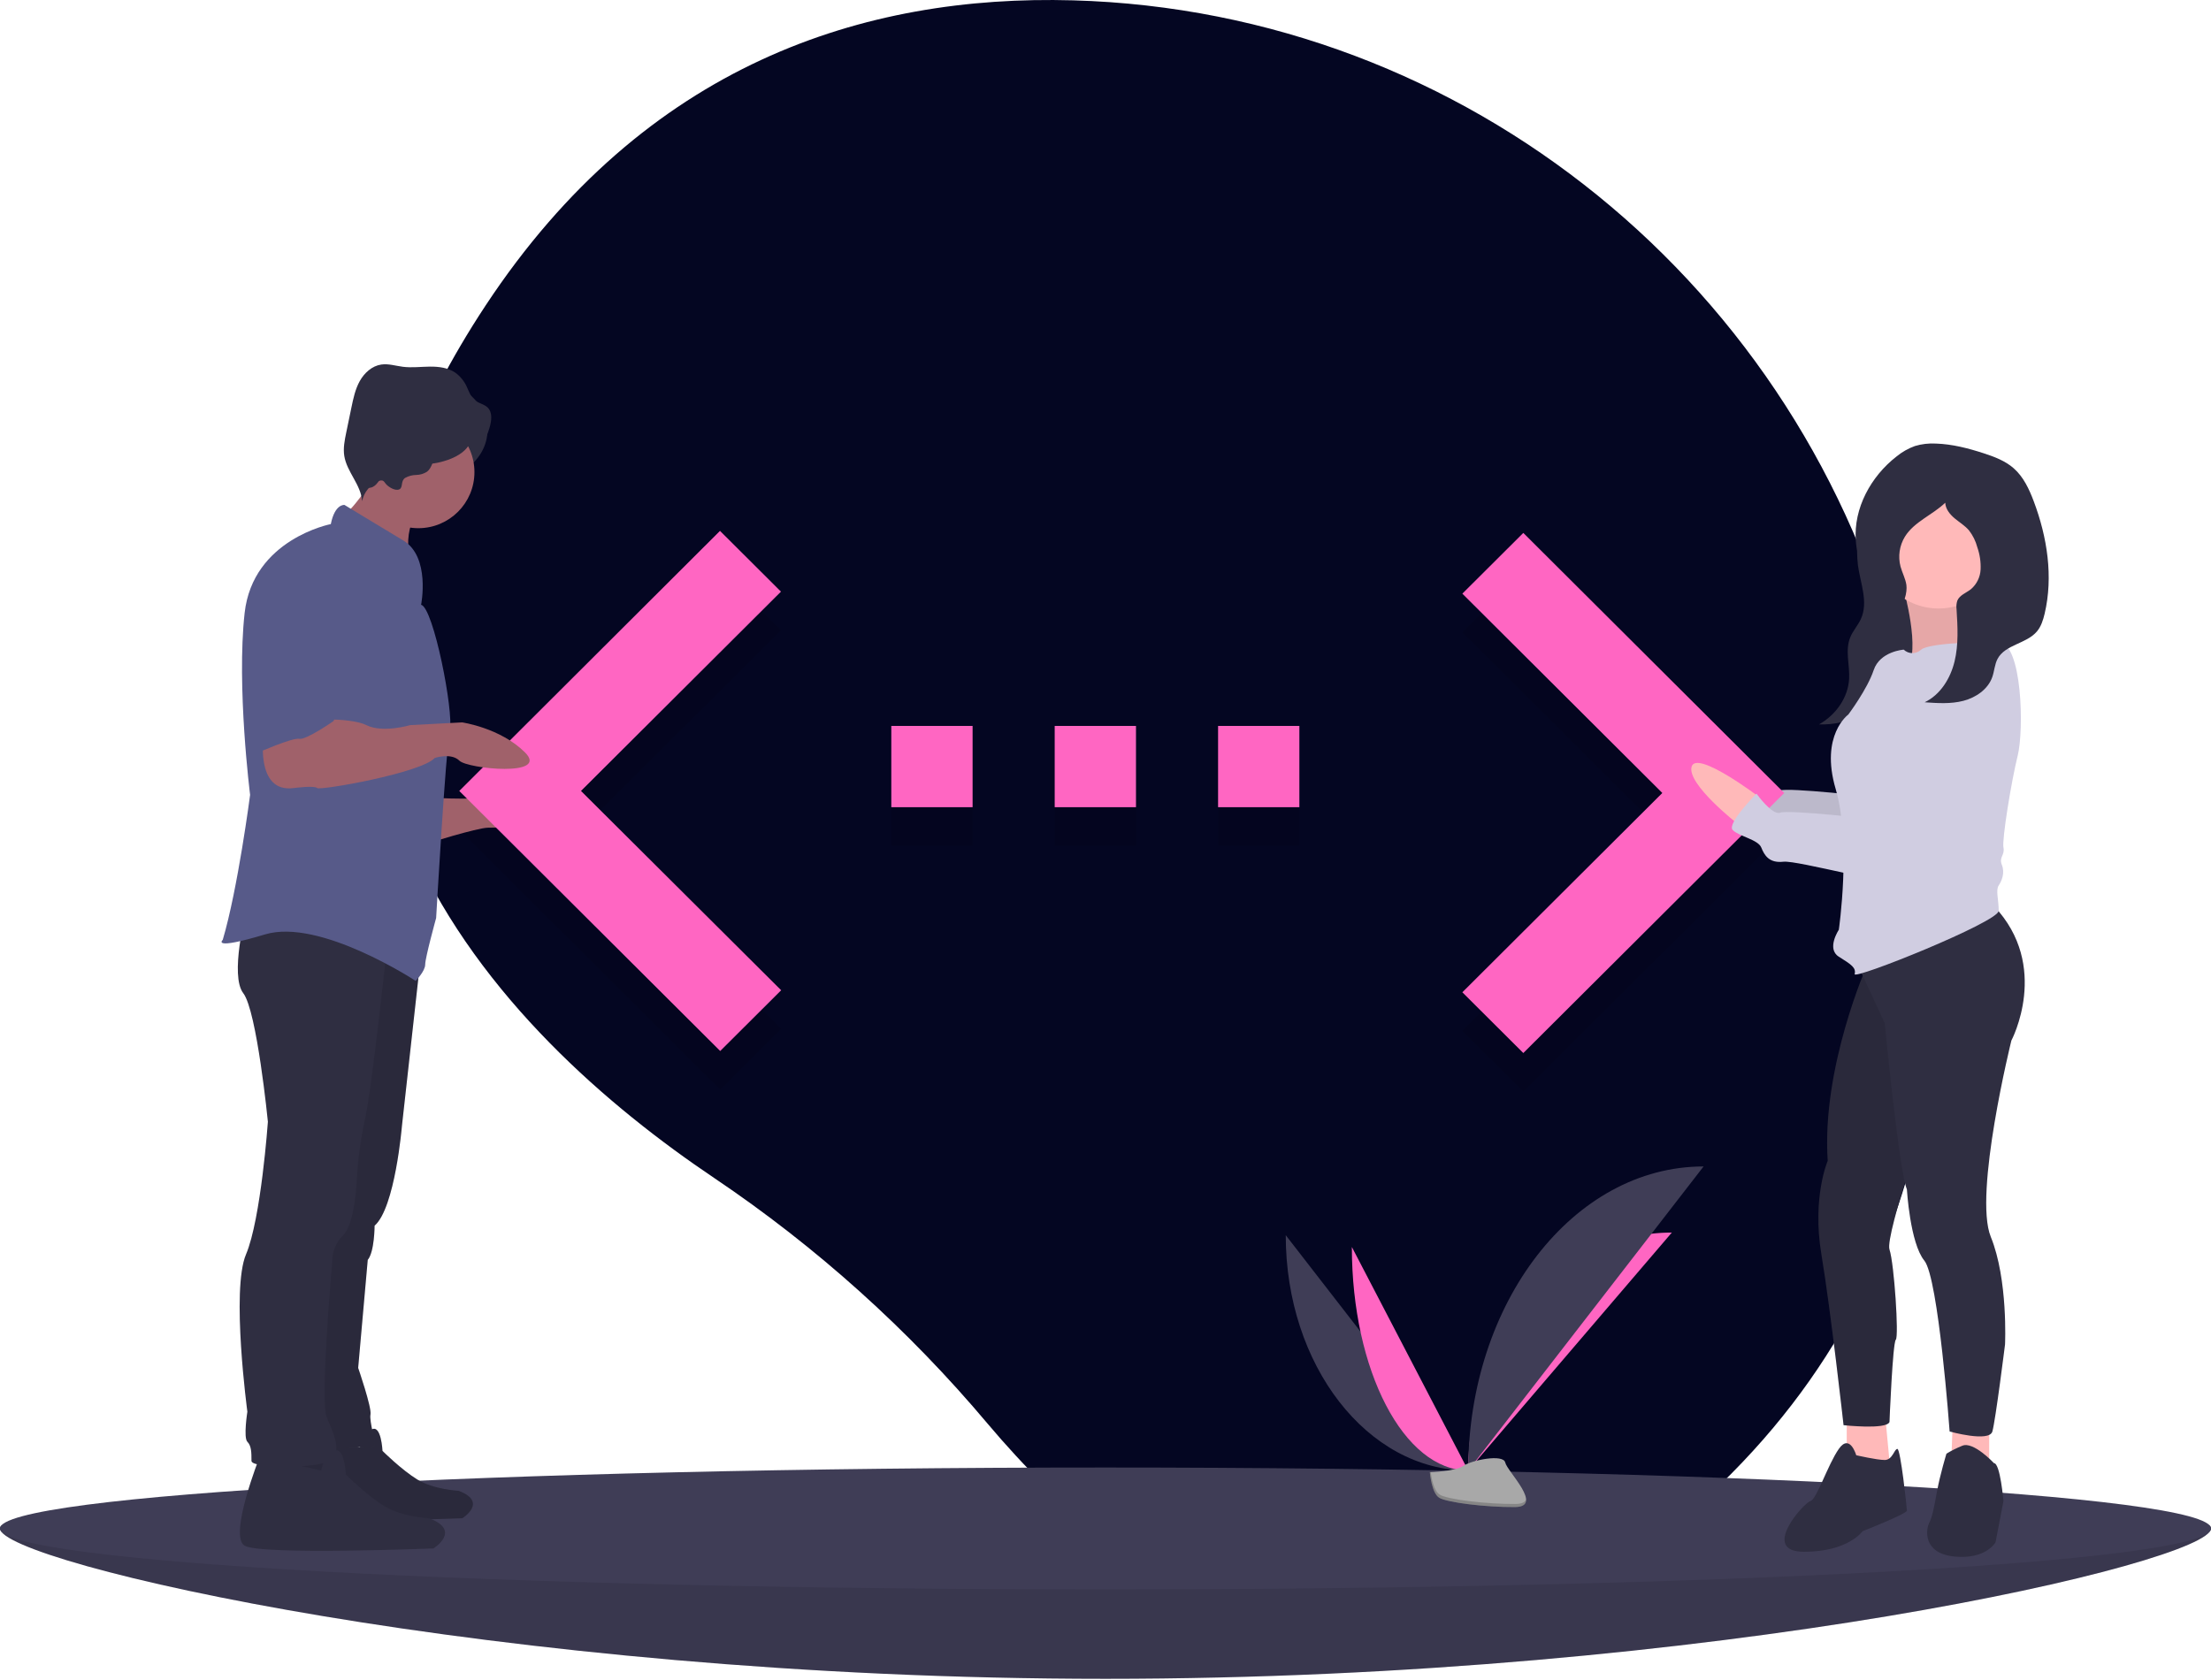 <svg width="1088" height="827" viewBox="0 0 1088 827" fill="none" xmlns="http://www.w3.org/2000/svg">
<g clip-path="url(#clip0)">
<path d="M934.987 329.388C887.167 141.348 721.934 5.61 527.985 0.166C425.451 -2.713 317.556 31.294 239 150.294C98.573 363.019 247.63 510.019 351.548 579.87C401.752 613.685 446.99 654.344 485.95 700.67C556.143 783.966 691.179 887.472 852 725.294C968.564 607.746 966.84 454.64 934.987 329.388Z" fill="#040622"/>
<path opacity="0.1" d="M719.6 507.394L818 409.294L719.6 311.194L749.6 281.294L878 409.294L749.6 537.294L719.6 507.394Z" fill="black"/>
<path opacity="0.1" d="M438.6 416.294H478.6V376.294H438.6V416.294ZM639.4 376.294H599.4V416.294H639.4V376.294ZM519 416.294H559V376.294H519V416.294Z" fill="black"/>
<path opacity="0.1" d="M384.4 506.394L285.9 408.294L384.3 310.194L354.3 280.294L226 408.294L354.4 536.294L384.4 506.394Z" fill="black"/>
<path d="M1088 752.294C1088 768.862 844.443 826.294 544 826.294C243.557 826.294 0 768.862 0 752.294C0 735.725 243.557 766.294 544 766.294C844.443 766.294 1088 735.725 1088 752.294Z" fill="#3F3D56"/>
<path opacity="0.1" d="M1088 752.294C1088 768.862 844.443 826.294 544 826.294C243.557 826.294 0 768.862 0 752.294C0 735.725 243.557 766.294 544 766.294C844.443 766.294 1088 735.725 1088 752.294Z" fill="black"/>
<path d="M544 782.294C844.443 782.294 1088 768.862 1088 752.294C1088 735.725 844.443 722.294 544 722.294C243.557 722.294 0 735.725 0 752.294C0 768.862 243.557 782.294 544 782.294Z" fill="#3F3D56"/>
<path d="M632.696 607.953C632.696 671.969 672.856 723.77 722.487 723.77Z" fill="#3F3D56"/>
<path d="M722.487 723.77C722.487 659.035 767.303 606.652 822.688 606.652Z" fill="#FF66C2"/>
<path d="M665.229 613.756C665.229 674.565 690.838 723.77 722.487 723.77Z" fill="#FF66C2"/>
<path d="M722.487 723.77C722.487 641.053 774.288 574.119 838.304 574.119Z" fill="#3F3D56"/>
<path d="M703.597 724.587C703.597 724.587 716.331 724.195 720.169 721.462C724.006 718.729 739.756 715.466 740.708 719.849C741.661 724.232 759.845 741.646 745.469 741.762C731.092 741.878 712.064 739.523 708.234 737.19C704.404 734.857 703.597 724.587 703.597 724.587Z" fill="#A8A8A8"/>
<path opacity="0.2" d="M745.725 740.237C731.349 740.353 712.321 737.997 708.491 735.664C705.574 733.887 704.411 727.512 704.022 724.57C703.753 724.582 703.597 724.587 703.597 724.587C703.597 724.587 704.404 734.857 708.234 737.19C712.064 739.523 731.092 741.878 745.469 741.762C749.619 741.729 751.052 740.253 750.973 738.066C750.397 739.387 748.814 740.212 745.725 740.237Z" fill="black"/>
<path d="M865.533 382.853C865.533 382.853 834.745 359.476 832.408 368.045C830.071 376.614 854.998 396.089 854.998 396.089L865.533 382.853Z" fill="#FFB9B9"/>
<path opacity="0.1" d="M865.533 382.853C865.533 382.853 834.745 359.476 832.408 368.045C830.071 376.614 854.998 396.089 854.998 396.089L865.533 382.853Z" fill="black"/>
<path d="M967.173 308.842C967.173 308.842 930.56 374.277 929.781 383.625C929.002 392.973 929.002 393.752 925.886 392.973C922.77 392.194 879.926 387.52 876.031 389.078C872.136 390.636 864.346 379.73 864.346 379.73C864.346 379.73 849.545 394.531 852.661 397.647C855.777 400.763 865.125 402.321 866.683 406.216C868.241 410.111 870.578 414.006 877.589 413.227C884.6 412.448 932.118 425.691 938.35 423.354C944.582 421.017 946.14 417.122 949.256 417.122C952.372 417.122 958.604 414.006 958.604 413.227C958.604 412.448 980.415 371.161 980.415 371.161C980.415 371.161 1006.12 315.074 967.173 308.842Z" fill="#D0CDE1"/>
<path opacity="0.1" d="M967.173 308.842C967.173 308.842 930.56 374.277 929.781 383.625C929.002 392.973 929.002 393.752 925.886 392.973C922.77 392.194 879.926 387.52 876.031 389.078C872.136 390.636 864.346 379.73 864.346 379.73C864.346 379.73 849.545 394.531 852.661 397.647C855.777 400.763 865.125 402.321 866.683 406.216C868.241 410.111 870.578 414.006 877.589 413.227C884.6 412.448 932.118 425.691 938.35 423.354C944.582 421.017 946.14 417.122 949.256 417.122C952.372 417.122 958.604 414.006 958.604 413.227C958.604 412.448 980.415 371.161 980.415 371.161C980.415 371.161 1006.12 315.074 967.173 308.842Z" fill="black"/>
<path d="M914.054 265.704C913.722 269.841 913.789 274 914.253 278.124C915.437 287.074 919.556 296.403 915.665 304.757C914.252 307.789 911.859 310.432 910.555 313.5C907.796 319.997 910.298 327.202 909.923 334.116C909.438 343.048 903.757 351.654 895.116 356.549C909.88 357.007 923.92 349.708 933.209 339.761C942.499 329.814 947.672 317.477 951.55 305.133C953.544 299.336 954.821 293.318 955.355 287.211C955.665 283.703 955.253 280.169 954.147 276.825C952.782 273.559 950.985 270.49 948.805 267.702C946.479 264.431 944.089 261.097 940.657 258.663C936.43 255.666 928.279 252.657 922.672 253.093C915.793 253.628 914.343 260.93 914.054 265.704Z" fill="#2F2E41"/>
<path d="M936.792 290.146C936.792 290.146 945.361 320.527 938.35 329.096C931.339 337.665 980.415 325.201 980.415 325.201C980.415 325.201 956.267 301.052 967.952 285.472L936.792 290.146Z" fill="#FFB9B9"/>
<path opacity="0.1" d="M936.792 290.146C936.792 290.146 945.361 320.527 938.35 329.096C931.339 337.665 980.415 325.201 980.415 325.201C980.415 325.201 956.267 301.052 967.952 285.472L936.792 290.146Z" fill="black"/>
<path d="M719.6 488.394L818 390.294L719.6 292.194L749.6 262.294L878 390.294L749.6 518.294L719.6 488.394Z" fill="#FF66C2"/>
<path d="M908.748 695.221V717.812L920.433 731.833L930.56 727.159L927.444 694.442L908.748 695.221Z" fill="#FFB9B9"/>
<path d="M913.422 716.254C913.422 716.254 910.306 705.348 904.853 713.138C899.401 720.927 893.948 738.065 890.832 738.844C887.716 739.623 865.904 763.772 887.716 763.772C909.527 763.772 916.538 753.645 916.538 753.645C916.538 753.645 938.35 745.076 938.35 743.518C938.35 741.96 935.234 713.138 933.676 713.138C932.118 713.138 931.339 718.59 927.444 718.59C923.549 718.59 913.422 716.254 913.422 716.254Z" fill="#2F2E41"/>
<path d="M960.941 699.116L960.162 720.149L978.857 727.938V697.558L960.941 699.116Z" fill="#FFB9B9"/>
<path d="M981.195 720.148C981.195 720.148 971.068 709.243 965.615 711.58C962.917 712.665 960.312 713.968 957.825 715.475C957.825 715.475 954.709 725.601 953.151 734.17C951.593 742.739 950.814 746.634 949.256 749.75C947.698 752.866 946.14 764.551 961.72 766.109C977.3 767.667 981.973 759.098 981.973 759.098L985.868 738.844C985.868 738.844 984.31 720.148 981.195 720.148Z" fill="#2F2E41"/>
<path d="M918.875 474.767C918.875 474.767 896.285 525.401 899.4 571.362C899.4 571.362 891.611 589.278 896.285 617.322C900.959 645.366 907.19 701.453 907.19 701.453C907.19 701.453 928.223 703.79 929.781 699.895C929.781 699.895 931.339 660.945 932.897 659.387C934.455 657.829 932.118 621.996 929.781 614.985C927.444 607.974 951.593 538.644 951.593 538.644L945.361 452.176L918.875 474.767Z" fill="#2F2E41"/>
<path opacity="0.1" d="M918.875 474.767C918.875 474.767 896.285 525.401 899.4 571.362C899.4 571.362 891.611 589.278 896.285 617.322C900.959 645.366 907.19 701.453 907.19 701.453C907.19 701.453 928.223 703.79 929.781 699.895C929.781 699.895 931.339 660.945 932.897 659.387C934.455 657.829 932.118 621.996 929.781 614.985C927.444 607.974 951.593 538.644 951.593 538.644L945.361 452.176L918.875 474.767Z" fill="black"/>
<path d="M912.643 471.651L927.444 503.59C927.444 503.59 934.455 576.035 938.35 585.383C938.35 585.383 939.908 611.869 946.919 620.438C953.93 629.007 959.383 704.569 959.383 704.569C959.383 704.569 978.857 710.022 980.415 704.569C981.973 699.116 986.647 661.724 986.647 661.724C986.647 661.724 988.205 629.786 979.636 608.753C971.068 587.72 989.763 512.158 989.763 512.158C989.763 512.158 1009.24 475.546 981.194 445.944L912.643 471.651Z" fill="#2F2E41"/>
<path d="M953.93 299.494C971.569 299.494 985.868 285.195 985.868 267.556C985.868 249.917 971.569 235.617 953.93 235.617C936.291 235.617 921.991 249.917 921.991 267.556C921.991 285.195 936.291 299.494 953.93 299.494Z" fill="#FFB9B9"/>
<path d="M983.531 315.853C983.531 315.853 950.035 315.853 945.361 319.748C944.206 320.848 942.672 321.461 941.077 321.461C939.482 321.461 937.948 320.848 936.792 319.748C936.792 319.748 925.107 320.527 921.991 329.875C918.875 339.223 909.527 351.687 909.527 351.687C909.527 351.687 895.506 361.813 903.296 388.299C911.085 414.785 904.854 457.629 904.854 457.629C904.854 457.629 898.622 466.977 904.854 470.872C911.086 474.767 913.422 476.325 912.643 479.441C911.864 482.557 983.531 453.734 983.531 448.281C983.531 442.828 981.973 438.154 983.531 435.817C985.089 433.48 986.647 429.585 985.089 425.69C983.531 421.796 986.647 421.017 985.868 417.122C985.089 413.227 989.763 384.404 992.879 371.94C995.995 359.476 995.216 316.632 983.531 315.853Z" fill="#D0CDE1"/>
<path d="M865.533 392.2C865.533 392.2 834.745 368.824 832.408 377.393C830.071 385.962 854.998 405.437 854.998 405.437L865.533 392.2Z" fill="#FFB9B9"/>
<path d="M967.173 319.748C967.173 319.748 930.56 385.183 929.781 394.531C929.002 403.879 929.002 404.658 925.886 403.879C922.77 403.1 879.926 398.426 876.031 399.984C872.136 401.542 864.346 390.636 864.346 390.636C864.346 390.636 849.545 405.437 852.661 408.553C855.777 411.669 865.125 413.227 866.683 417.122C868.241 421.017 870.578 424.912 877.589 424.133C884.6 423.354 932.118 436.596 938.35 434.259C944.582 431.922 946.14 428.027 949.256 428.027C952.372 428.027 958.604 424.912 958.604 424.133C958.604 423.354 980.415 382.067 980.415 382.067C980.415 382.067 1006.12 325.98 967.173 319.748Z" fill="#D0CDE1"/>
<path d="M938.114 287.961C937.672 284.798 936.052 281.928 935.221 278.844C934.57 276.376 934.426 273.802 934.796 271.276C935.166 268.751 936.044 266.326 937.375 264.149C941.956 256.749 950.951 253.472 957.223 247.44C957.353 250.513 959.485 253.139 961.842 255.115C964.199 257.091 966.902 258.694 968.897 261.034C970.814 263.503 972.211 266.334 973.006 269.358C974.235 272.861 974.786 276.565 974.629 280.275C974.539 282.128 974.074 283.944 973.26 285.611C972.447 287.279 971.303 288.764 969.898 289.977C967.562 291.823 964.297 292.878 963.169 295.633C962.725 297.01 962.597 298.47 962.793 299.903C963.328 308.473 963.828 317.197 961.81 325.543C959.792 333.89 954.847 341.954 947.098 345.654C953.466 346.105 959.969 346.546 966.147 344.938C972.325 343.331 978.234 339.283 980.364 333.265C981.415 330.296 981.514 326.994 983.007 324.221C986.786 317.203 997.222 316.883 1002.35 310.778C1004.4 308.336 1005.39 305.188 1006.13 302.084C1010.45 283.819 1007.41 264.425 1000.82 246.849C998.554 240.791 995.727 234.691 990.855 230.434C986.71 226.81 981.417 224.814 976.182 223.109C968.542 220.621 960.672 218.583 952.642 218.32C949.154 218.115 945.656 218.523 942.309 219.526C939.004 220.72 935.929 222.472 933.217 224.706C920.637 234.494 912.073 250.137 913.209 266.035C913.897 275.655 917.973 284.759 923.209 292.858C925.04 295.691 929.367 301.731 933.389 299.95C937.037 298.334 938.593 291.377 938.114 287.961Z" fill="#2F2E41"/>
<path d="M438.6 397.294H478.6V357.294H438.6V397.294ZM639.4 357.294H599.4V397.294H639.4V357.294ZM519 397.294H559V357.294H519V397.294Z" fill="#FF66C2"/>
<path d="M206.206 238.091C224.794 238.091 239.863 226.337 239.863 211.839C239.863 197.34 224.794 185.586 206.206 185.586C187.618 185.586 172.549 197.34 172.549 211.839C172.549 226.337 187.618 238.091 206.206 238.091Z" fill="#2F2E41"/>
<path d="M211.928 392.576C211.928 392.576 242.219 394.596 247.604 390.557C252.989 386.518 275.876 395.942 277.895 401.327C279.914 406.712 245.584 407.385 240.199 407.385C234.814 407.385 209.235 415.463 209.235 415.463L211.928 392.576Z" fill="#A0616A"/>
<path d="M149.552 706.138C149.552 706.138 135.435 741.738 142.801 746.034C150.166 750.331 227.502 747.262 227.502 747.262C227.502 747.262 240.392 739.282 225.661 733.758C225.661 733.758 213.385 733.145 205.406 728.234C197.427 723.324 188.22 714.117 188.22 714.117C188.22 714.117 187.607 700.614 182.696 703.683C181.227 704.651 179.977 705.916 179.026 707.395C178.074 708.875 177.443 710.538 177.172 712.276L149.552 706.138Z" fill="#2F2E41"/>
<path opacity="0.1" d="M149.552 706.138C149.552 706.138 135.435 741.738 142.801 746.034C150.166 750.331 227.502 747.262 227.502 747.262C227.502 747.262 240.392 739.282 225.661 733.758C225.661 733.758 213.385 733.145 205.406 728.234C197.427 723.324 188.22 714.117 188.22 714.117C188.22 714.117 187.607 700.614 182.696 703.683C181.227 704.651 179.977 705.916 179.026 707.395C178.074 708.875 177.443 710.538 177.172 712.276L149.552 706.138Z" fill="black"/>
<path d="M384.4 487.394L285.9 389.294L384.3 291.194L354.3 261.294L226 389.294L354.4 517.294L384.4 487.394Z" fill="#FF66C2"/>
<path d="M127.785 717.029C127.785 717.029 112.303 756.071 120.381 760.783C128.458 765.495 213.274 762.129 213.274 762.129C213.274 762.129 227.41 753.378 211.254 747.32C211.254 747.32 197.792 746.647 189.041 741.262C180.29 735.877 170.193 725.78 170.193 725.78C170.193 725.78 169.52 710.971 164.135 714.336C162.524 715.398 161.152 716.785 160.109 718.407C159.066 720.03 158.373 721.854 158.077 723.76L127.785 717.029Z" fill="#2F2E41"/>
<path d="M207.216 469.314L197.792 554.129C197.792 554.129 194.426 594.518 184.329 603.268C184.329 603.268 184.329 616.058 180.963 620.097L176.251 673.275C176.251 673.275 182.983 692.796 182.309 696.162C181.636 699.527 185.002 710.297 184.329 711.644C183.656 712.99 152.018 711.644 152.018 711.644L158.75 603.268L179.617 452.486L207.216 469.314Z" fill="#2F2E41"/>
<path opacity="0.1" d="M207.216 469.314L197.792 554.129C197.792 554.129 194.426 594.518 184.329 603.268C184.329 603.268 184.329 616.058 180.963 620.097L176.251 673.275C176.251 673.275 182.983 692.796 182.309 696.162C181.636 699.527 185.002 710.297 184.329 711.644C183.656 712.99 152.018 711.644 152.018 711.644L158.75 603.268L179.617 452.486L207.216 469.314Z" fill="black"/>
<path d="M190.387 466.621C190.387 466.621 182.983 535.955 179.617 550.764C177.501 560.516 176.15 570.419 175.578 580.382C175.578 580.382 174.905 601.922 168.847 607.98C167.074 609.735 165.681 611.836 164.755 614.152C163.829 616.468 163.388 618.95 163.462 621.443C163.462 621.443 157.403 689.43 160.769 697.508C164.135 705.585 167.5 712.317 164.135 717.702C160.769 723.087 123.746 723.087 123.746 719.048C123.746 715.009 123.746 711.644 121.727 709.624C119.708 707.605 121.727 694.815 121.727 694.815C121.727 694.815 113.649 634.906 121.054 617.404C128.458 599.903 131.824 552.11 131.824 552.11C131.824 552.11 126.439 497.586 119.708 488.835C112.976 480.084 121.054 449.12 121.054 449.12L190.387 466.621Z" fill="#2F2E41"/>
<path d="M171.436 251.312C172.218 253.095 174.091 254.087 175.797 255.027C185.679 260.471 193.952 268.365 202.103 276.168C200.069 269.276 200.502 261.891 203.328 255.284C204.301 253.03 205.576 250.608 204.881 248.254C204.369 246.523 202.895 245.275 201.468 244.17C198.142 241.598 194.666 239.227 191.058 237.068C188.537 235.56 183.356 231.546 180.463 231.983C180.311 235.891 180.232 239.385 178.521 243.037C178.115 243.903 171.735 251.993 171.436 251.312Z" fill="#A0616A"/>
<path d="M205.869 259.968C221.112 259.968 233.468 247.612 233.468 232.369C233.468 217.127 221.112 204.771 205.869 204.771C190.627 204.771 178.271 217.127 178.271 232.369C178.271 247.612 190.627 259.968 205.869 259.968Z" fill="#A0616A"/>
<path d="M207.216 297.664C207.216 297.664 211.928 274.104 198.465 266.026C185.002 257.949 169.52 248.525 169.52 248.525C169.52 248.525 164.808 247.852 162.788 257.949C162.788 257.949 124.42 265.353 120.381 301.703C116.342 338.052 123.073 391.23 123.073 391.23C123.073 391.23 117.015 437.677 109.611 462.583C109.611 462.583 103.552 467.968 130.478 459.89C157.403 451.812 204.523 482.777 204.523 482.777C204.523 482.777 209.235 478.065 209.235 474.699C209.235 471.333 214.62 451.812 214.62 451.812C214.62 451.812 219.332 369.016 221.352 359.592C223.371 350.169 213.274 299.01 207.216 297.664Z" fill="#575A89"/>
<path d="M199.365 235.213C201.023 234.294 202.882 233.798 204.778 233.771C206.675 233.743 208.528 233.191 210.132 232.176C212.739 230.174 212.93 226.306 214.837 223.63C217.599 219.754 223.107 219.288 227.861 219.482C230.769 219.6 233.901 219.774 236.35 218.201C238.864 216.586 240.003 213.544 240.851 210.679C241.853 207.291 242.502 203.148 240.018 200.635C238.293 198.89 235.57 198.545 233.654 197.013C231.667 195.424 230.85 192.838 229.77 190.534C228.541 187.728 226.597 185.293 224.132 183.473C220.518 180.962 215.901 180.399 211.5 180.446C207.098 180.493 202.679 181.071 198.31 180.531C194.731 180.089 191.163 178.898 187.595 179.426C183.05 180.098 179.289 183.528 177.049 187.54C174.809 191.553 173.848 196.133 172.916 200.632L170.381 212.87C169.595 216.666 168.806 220.563 169.413 224.391C170.671 232.328 177.69 238.636 178.173 246.657C178.634 244.443 179.638 242.377 181.094 240.645C182.55 238.914 184.413 237.571 186.516 236.737C187.043 236.479 187.642 236.406 188.216 236.531C188.913 236.754 189.321 237.45 189.761 238.035C190.914 239.568 194.536 241.894 196.59 240.807C198.427 239.834 197.055 236.779 199.365 235.213Z" fill="#2F2E41"/>
<path d="M129.805 360.939C129.805 360.939 125.093 390.557 144.614 387.864C144.614 387.864 154.711 386.518 156.057 387.864C157.403 389.211 207.216 380.46 213.947 373.055C213.947 373.055 222.025 370.363 226.063 374.402C230.102 378.44 270.49 382.479 258.374 370.363C246.258 358.246 227.41 355.554 227.41 355.554L201.83 356.9C201.83 356.9 188.368 360.939 180.29 356.9C172.212 352.861 149.326 354.208 149.326 354.208L129.805 360.939Z" fill="#A0616A"/>
<path d="M157.403 267.373C157.403 267.373 127.112 270.738 127.112 314.492V370.363C127.112 370.363 143.941 362.958 147.306 363.631C150.672 364.304 164.135 354.881 164.135 354.881C164.135 354.881 179.617 318.531 178.271 308.434C176.924 298.337 177.598 268.719 157.403 267.373Z" fill="#575A89"/>
<path d="M205.869 228.667C220.182 228.667 231.785 222.64 231.785 215.204C231.785 207.769 220.182 201.742 205.869 201.742C191.556 201.742 179.953 207.769 179.953 215.204C179.953 222.64 191.556 228.667 205.869 228.667Z" fill="#2F2E41"/>
<path d="M181.636 240.11C186.655 240.11 190.724 230.014 190.724 217.56C190.724 205.106 186.655 195.01 181.636 195.01C176.617 195.01 172.549 205.106 172.549 217.56C172.549 230.014 176.617 240.11 181.636 240.11Z" fill="#2F2E41"/>
</g>
<defs>
<clipPath id="clip0">
<rect width="1088" height="826.294" fill="white"/>
</clipPath>
</defs>
</svg>
